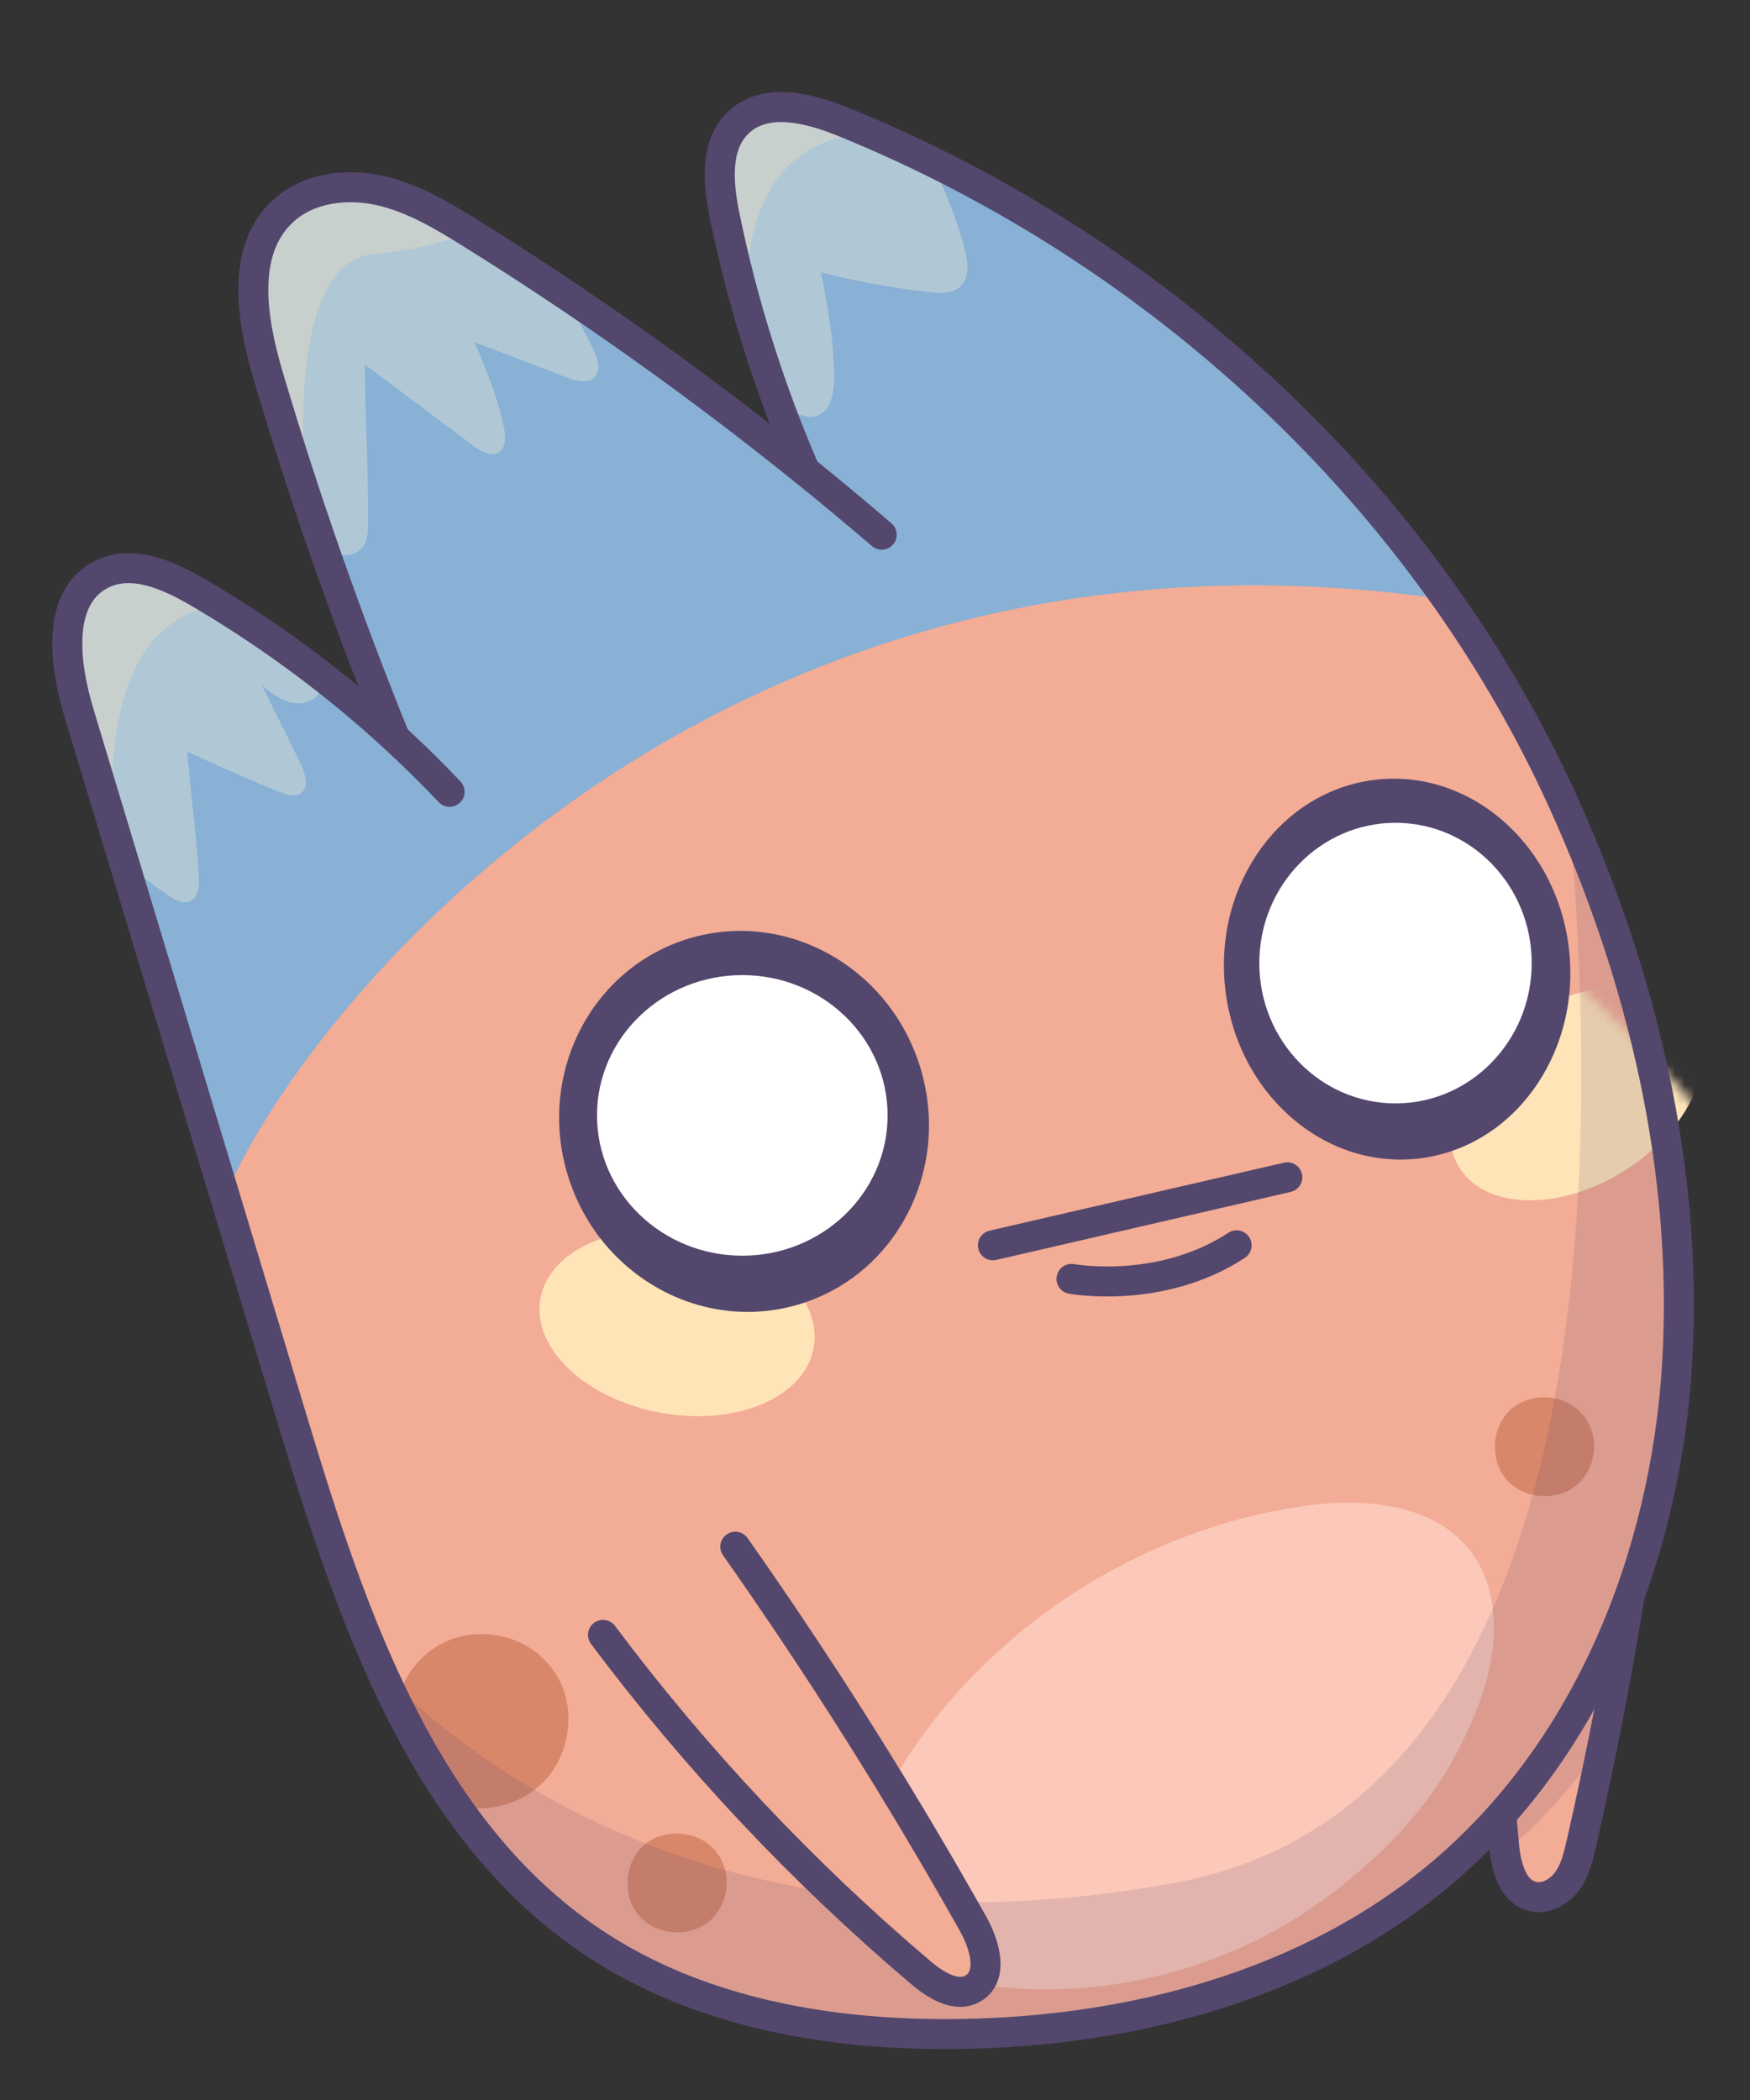 <svg width="175" height="210" viewBox="0 0 175 210" fill="none" xmlns="http://www.w3.org/2000/svg">
<rect x="0" y="0" width="175" height="210" fill="#333333" stroke="none"/>
<g clip-path="url(#clip0_5_698)">
<path d="M148.08 146.81C148.49 159.36 149.26 171.89 150.39 184.4C150.58 186.54 151.2 189.17 153.29 189.65C154.6 189.95 155.96 189.17 156.74 188.08C157.52 186.99 157.84 185.65 158.14 184.34C161.67 168.88 164.26 153.21 165.91 137.43L148.08 146.81Z" fill="#F3AC95"/>
<path opacity="0.15" d="M160.27 174.38C162.73 162.16 164.62 149.83 165.91 137.44L148.08 146.82C148.49 159.37 149.26 171.9 150.39 184.41C150.41 184.67 150.44 184.94 150.48 185.21C152.81 183.29 156.53 179.78 160.27 174.38Z" fill="#53476D"/>
<path d="M148.08 146.81C148.49 159.36 149.26 171.89 150.39 184.4C150.58 186.54 151.2 189.17 153.29 189.65C154.6 189.95 155.96 189.17 156.74 188.08C157.52 186.99 157.84 185.65 158.14 184.34C161.67 168.88 164.26 153.21 165.91 137.43L148.08 146.81Z" stroke="#53476D" stroke-width="3" stroke-miterlimit="10" stroke-linecap="round" stroke-linejoin="round"/>
<path d="M39.5 73.8C34.71 61.99 30.49 49.94 26.86 37.72C25.18 32.07 23.98 25.05 28.33 21.08C30.84 18.78 34.61 18.31 37.94 19.04C41.26 19.77 44.25 21.56 47.13 23.36C58.72 30.58 69.88 38.52 80.51 47.1C76.96 38.91 74.26 30.34 72.47 21.6C71.8 18.35 71.45 14.47 73.88 12.21C76.58 9.69 80.92 10.8 84.34 12.19C115.64 24.92 142.39 49.45 156.33 80.23C164.29 97.81 168.87 117.14 167.71 136.41C166.55 155.68 158.78 175.1 143.97 187.49C130.8 198.51 113.18 203.15 96.01 203.4C83.2 203.59 69.94 201.35 59.28 194.22C42.19 182.79 35.13 161.54 29.19 141.85C22.08 118.29 14.97 94.73 7.86 71.17C6.4 66.29 5.63 59.64 10.21 57.4C13.26 55.91 16.85 57.52 19.78 59.22C26.85 63.36 33.47 68.25 39.5 73.8Z" fill="#F3AC95"/>
<path d="M144.72 59.97C129.79 38.74 108.41 21.96 84.34 12.17C80.92 10.78 76.58 9.67 73.88 12.19C71.45 14.45 71.81 18.33 72.47 21.58C74.26 30.33 76.96 38.89 80.51 47.08C69.88 38.5 58.73 30.57 47.14 23.34C44.25 21.54 41.27 19.76 37.95 19.02C34.63 18.29 30.86 18.76 28.34 21.06C23.99 25.03 25.2 32.06 26.87 37.7C30.5 49.92 34.72 61.97 39.51 73.78C33.48 68.23 26.86 63.34 19.79 59.21C16.86 57.5 13.27 55.9 10.22 57.39C5.65 59.62 6.41 66.28 7.88 71.16C12.75 87.31 17.63 103.45 22.5 119.6C30.96 99.74 72.66 49.43 144.72 59.97Z" fill="#89B0D5"/>
<mask id="mask0_5_698" style="mask-type:luminance" maskUnits="userSpaceOnUse" x="6" y="10" width="162" height="194">
<path d="M39.5 73.8C34.71 61.99 30.49 49.94 26.86 37.72C25.18 32.07 23.98 25.05 28.33 21.08C30.84 18.78 34.61 18.31 37.94 19.04C41.26 19.77 44.25 21.56 47.13 23.36C58.72 30.58 69.88 38.52 80.51 47.1C76.96 38.91 74.26 30.34 72.47 21.6C71.8 18.35 71.45 14.47 73.88 12.21C76.58 9.69 80.92 10.8 84.34 12.19C115.64 24.92 142.39 49.45 156.33 80.23C164.29 97.81 168.87 117.14 167.71 136.41C166.55 155.68 158.78 175.1 143.97 187.49C130.8 198.51 113.18 203.15 96.01 203.4C83.2 203.59 69.94 201.35 59.28 194.22C42.19 182.79 35.13 161.54 29.19 141.85C22.08 118.29 14.97 94.73 7.86 71.17C6.4 66.29 5.63 59.64 10.21 57.4C13.26 55.91 16.85 57.52 19.78 59.22C26.85 63.36 33.47 68.25 39.5 73.8Z" fill="white"/>
</mask>
<g mask="url(#mask0_5_698)">
<path d="M66.09 141.28C58.54 139.92 53.15 134.8 54.05 129.84C54.95 124.89 61.79 121.98 69.33 123.35C76.88 124.71 82.27 129.83 81.37 134.79C80.47 139.74 73.63 142.65 66.09 141.28Z" fill="#FFE4B8"/>
</g>
<mask id="mask1_5_698" style="mask-type:luminance" maskUnits="userSpaceOnUse" x="0" y="64" width="191" height="170">
<path d="M38.927 142.904C28.538 135.523 18.501 127.633 8.87 119.282C4.415 115.422 -0.371 110.148 1.162 104.462C2.041 101.173 4.967 98.75 8.167 97.575C11.359 96.405 14.842 96.307 18.238 96.276C31.892 96.131 45.57 96.824 59.146 98.343C51.749 93.346 44.865 87.573 38.656 81.166C36.344 78.787 33.962 75.704 34.796 72.492C35.717 68.915 39.973 67.517 43.604 66.85C76.838 60.753 112.58 67.051 140.884 85.506C157.048 96.048 171.303 109.882 180.686 126.752C190.07 143.623 193.961 164.174 188.137 182.583C182.958 198.955 170.598 212.342 156.256 221.785C145.558 228.833 133.174 234.074 120.353 233.795C99.799 233.347 82.42 219.228 66.825 205.821C48.162 189.781 29.5 173.74 10.837 157.7C6.982 154.371 2.757 149.178 5.414 144.827C7.184 141.931 11.077 141.358 14.461 141.215C22.648 140.904 30.859 141.467 38.927 142.904Z" fill="white"/>
</mask>
<g mask="url(#mask1_5_698)">
<path d="M162.551 117.006C169.013 112.884 172.06 106.104 169.354 101.862C166.649 97.62 159.217 97.522 152.754 101.644C146.291 105.766 143.245 112.546 145.95 116.788C148.655 121.03 156.088 121.128 162.551 117.006Z" fill="#FFE4B8"/>
</g>
<path d="M44.96 79.18C43.2 77.33 41.38 75.53 39.5 73.8" stroke="#53476D" stroke-width="3" stroke-miterlimit="10" stroke-linecap="round" stroke-linejoin="round"/>
<path d="M55.41 176.86C57.38 173.75 57.74 168.61 53.75 165.35C51.17 163.24 47.34 162.8 44.35 164.27C41.98 165.43 40.25 167.75 39.67 170.33C41.42 173.88 43.37 177.28 45.59 180.46C45.65 180.48 45.71 180.51 45.77 180.53C49.32 181.53 53.44 179.97 55.41 176.86Z" fill="#D9876B"/>
<path d="M96.46 24.89C95.64 21.83 94.47 18.86 92.99 16.05C90.15 14.66 87.26 13.36 84.33 12.17C80.91 10.78 76.57 9.67 73.87 12.19C71.44 14.45 71.8 18.33 72.46 21.58C73.63 27.3 75.2 32.93 77.13 38.44C77.57 38.96 77.88 39.51 78.24 40.01C79.08 41.17 80.61 42.12 81.9 41.5C83.12 40.91 83.38 39.3 83.4 37.94C83.43 34.43 82.83 30.94 82.1 27.23C85.69 28.16 89.34 28.82 93.02 29.22C94.05 29.33 95.22 29.38 96 28.69C97.01 27.8 96.81 26.19 96.46 24.89Z" fill="#B0C8D5"/>
<path d="M30.11 79.32C30.89 78.75 30.58 77.54 30.18 76.66C29.03 74.15 27.74 71.7 26.21 68.58C27.16 69.33 28.16 70.11 29.35 70.3C30.54 70.5 31.96 69.88 32.22 68.7C32.3 68.32 32.25 67.94 32.13 67.58C28.2 64.53 24.07 61.74 19.78 59.23C16.85 57.52 13.26 55.92 10.21 57.41C5.64 59.64 6.4 66.3 7.87 71.18C9.38 76.18 10.89 81.17 12.39 86.17C13.84 87.39 15.34 88.54 16.91 89.59C17.54 90.01 18.31 90.42 19 90.12C19.86 89.75 19.95 88.59 19.89 87.66C19.66 83.88 19.18 80.12 18.71 75.15C21.78 76.59 24.89 77.95 28.03 79.23C28.71 79.49 29.52 79.74 30.11 79.32Z" fill="#B0C8D5"/>
<path d="M64.3 184.6C62.4 186.35 62.22 189.64 63.92 191.59C65.62 193.54 68.91 193.8 70.9 192.15C72.89 190.5 73.44 187.03 71.3 184.82C69.5 182.96 66.2 182.86 64.3 184.6Z" fill="#D9876B"/>
<path d="M151.04 140.98C149.14 142.73 148.96 146.02 150.66 147.97C152.36 149.92 155.65 150.18 157.64 148.53C159.63 146.88 160.18 143.41 158.04 141.2C156.24 139.33 152.94 139.23 151.04 140.98Z" fill="#D9876B"/>
<path d="M82.13 173.03C82.99 170.89 82.9 167.71 79.85 165.75C77.68 164.36 74.61 164.58 72.67 166.28C70.73 167.98 70.1 171 71.2 173.33C72.18 175.42 74.46 176.82 76.77 176.76C79.06 176.7 81.26 175.17 82.13 173.03Z" fill="#D9876B"/>
<path d="M59.29 34.86C58.39 33.07 57.49 31.28 56.6 29.49C53.48 27.4 50.32 25.35 47.13 23.36C44.24 21.56 41.26 19.78 37.94 19.04C34.62 18.31 30.85 18.78 28.33 21.08C23.98 25.05 25.19 32.08 26.86 37.72C28.55 43.41 30.38 49.06 32.32 54.66C32.46 54.78 32.6 54.92 32.76 55.02C33.86 55.73 35.52 55.74 36.29 54.68C36.76 54.04 36.79 53.2 36.8 52.41C36.86 47.28 36.52 42.14 36.49 36.45L47.4 44.63C48.11 45.16 49.05 45.72 49.82 45.27C50.6 44.82 50.58 43.69 50.4 42.8C49.8 39.84 48.65 37 47.43 34.21L56.76 37.77C57.64 38.11 58.76 38.4 59.43 37.74C60.18 37.03 59.75 35.79 59.29 34.86Z" fill="#B0C8D5"/>
<path d="M88.17 53.47C85.65 51.31 83.09 49.18 80.51 47.09" stroke="#53476D" stroke-width="3" stroke-miterlimit="10" stroke-linecap="round" stroke-linejoin="round"/>
<path d="M132.93 189.53C123.6 196.57 111.55 199.91 99.92 198.68C95.94 198.26 91.73 197.15 89.16 194.08C86.93 191.41 86.36 187.62 87.01 184.2C87.66 180.78 89.4 177.66 91.37 174.79C100.24 161.91 114.59 152.95 130.06 150.64C136.09 149.74 143.16 150.21 146.95 154.99C150.52 159.5 149.71 166.1 147.5 171.4C145.03 177.31 141.46 183.09 132.93 189.53Z" fill="#FBC8B9"/>
<path opacity="0.3" d="M28.33 21.08C23.98 25.05 25.19 32.08 26.86 37.72C28.01 41.59 29.24 45.44 30.51 49.28C29.86 39.66 30.22 26.04 37.4 25.39C41.9 24.99 44.87 24.09 46.84 23.17C44.04 21.43 41.15 19.74 37.94 19.03C34.61 18.31 30.84 18.78 28.33 21.08Z" fill="#FFE4BA"/>
<path opacity="0.3" d="M73.87 12.2C71.44 14.46 71.8 18.34 72.46 21.59C73.1 24.72 73.86 27.83 74.74 30.91C74.4 24.12 75.83 14.11 86.88 13.24C86.03 12.88 85.19 12.52 84.34 12.17C80.92 10.78 76.58 9.68 73.87 12.2Z" fill="#FFE4BA"/>
<path opacity="0.15" d="M117.45 188.29C74.25 196.22 48.93 177.98 38.26 167.33C43.13 178.06 49.59 187.72 59.29 194.2C69.94 201.33 83.2 203.57 96.02 203.38C113.2 203.13 130.81 198.49 143.98 187.47C158.79 175.08 166.56 155.66 167.72 136.39C168.85 117.57 164.5 98.7 156.88 81.46C160.2 117.34 159.83 180.52 117.45 188.29Z" fill="#53476D"/>
<path opacity="0.3" d="M11.23 82.32C10.82 73.2 12.3 61.77 21.94 60.53C21.22 60.09 20.5 59.65 19.77 59.22C16.84 57.51 13.25 55.91 10.2 57.4C5.63 59.63 6.39 66.29 7.86 71.17C8.99 74.88 10.11 78.6 11.23 82.32Z" fill="#FFE4BA"/>
<path d="M39.5 73.8C34.71 61.99 30.49 49.94 26.86 37.72C25.18 32.07 23.98 25.05 28.33 21.08C30.84 18.78 34.61 18.31 37.94 19.04C41.26 19.77 44.25 21.56 47.13 23.36C58.72 30.58 69.88 38.52 80.51 47.1C76.96 38.91 74.26 30.34 72.47 21.6C71.8 18.35 71.45 14.47 73.88 12.21C76.58 9.69 80.92 10.8 84.34 12.19C115.64 24.92 142.39 49.45 156.33 80.23C164.29 97.81 168.87 117.14 167.71 136.41C166.55 155.68 158.78 175.1 143.97 187.49C130.8 198.51 113.18 203.15 96.01 203.4C83.2 203.59 69.94 201.35 59.28 194.22C42.19 182.79 35.13 161.54 29.19 141.85C22.08 118.29 14.97 94.73 7.86 71.17C6.4 66.29 5.63 59.64 10.21 57.4C13.26 55.91 16.85 57.52 19.78 59.22C26.85 63.36 33.47 68.25 39.5 73.8Z" stroke="#53476D" stroke-width="3" stroke-miterlimit="10" stroke-linecap="round" stroke-linejoin="round"/>
<path d="M79.953 130.418C89.693 127.461 95.105 116.881 92.04 106.787C88.976 96.693 78.596 90.907 68.856 93.864C59.116 96.821 53.705 107.401 56.769 117.495C59.833 127.589 70.213 133.375 79.953 130.418Z" fill="#53476D"/>
<path d="M74.23 125.57C82.255 125.57 88.76 119.289 88.76 111.54C88.76 103.791 82.255 97.51 74.23 97.51C66.205 97.51 59.7 103.791 59.7 111.54C59.7 119.289 66.205 125.57 74.23 125.57Z" fill="white"/>
<path d="M141.695 115.87C151.198 114.876 158.014 105.583 156.919 95.113C155.825 84.644 147.234 76.962 137.731 77.956C128.228 78.949 121.411 88.242 122.506 98.712C123.601 109.181 132.192 116.863 141.695 115.87Z" fill="#53476D"/>
<path d="M139.55 110.34C147.072 110.34 153.17 104.059 153.17 96.31C153.17 88.561 147.072 82.28 139.55 82.28C132.028 82.28 125.93 88.561 125.93 96.31C125.93 104.059 132.028 110.34 139.55 110.34Z" fill="white"/>
<path d="M99.29 124.53L128.73 117.73" stroke="#53476D" stroke-width="3" stroke-miterlimit="10" stroke-linecap="round" stroke-linejoin="round"/>
<path d="M107.15 127.89C107.15 127.89 116.05 129.53 123.66 124.53" stroke="#53476D" stroke-width="3" stroke-miterlimit="10" stroke-linecap="round" stroke-linejoin="round"/>
<path d="M60.3 163.49C69.59 175.9 80.27 187.25 92.09 197.27C93.59 198.54 95.69 199.85 97.36 198.81C99.39 197.54 98.46 194.43 97.29 192.35C90.01 179.4 82.08 166.82 73.53 154.67L60.3 163.49Z" fill="#F3AC95"/>
<path d="M60.3 163.49C69.59 175.9 80.27 187.25 92.09 197.27C93.59 198.54 95.69 199.85 97.36 198.81C99.39 197.54 98.46 194.43 97.29 192.35C90.01 179.4 82.08 166.82 73.53 154.67" stroke="#53476D" stroke-width="3" stroke-miterlimit="10" stroke-linecap="round" stroke-linejoin="round"/>
</g>
<defs>
<clipPath id="clip0_5_698">
<rect width="175" height="210" fill="white"/>
</clipPath>
</defs>
</svg>
